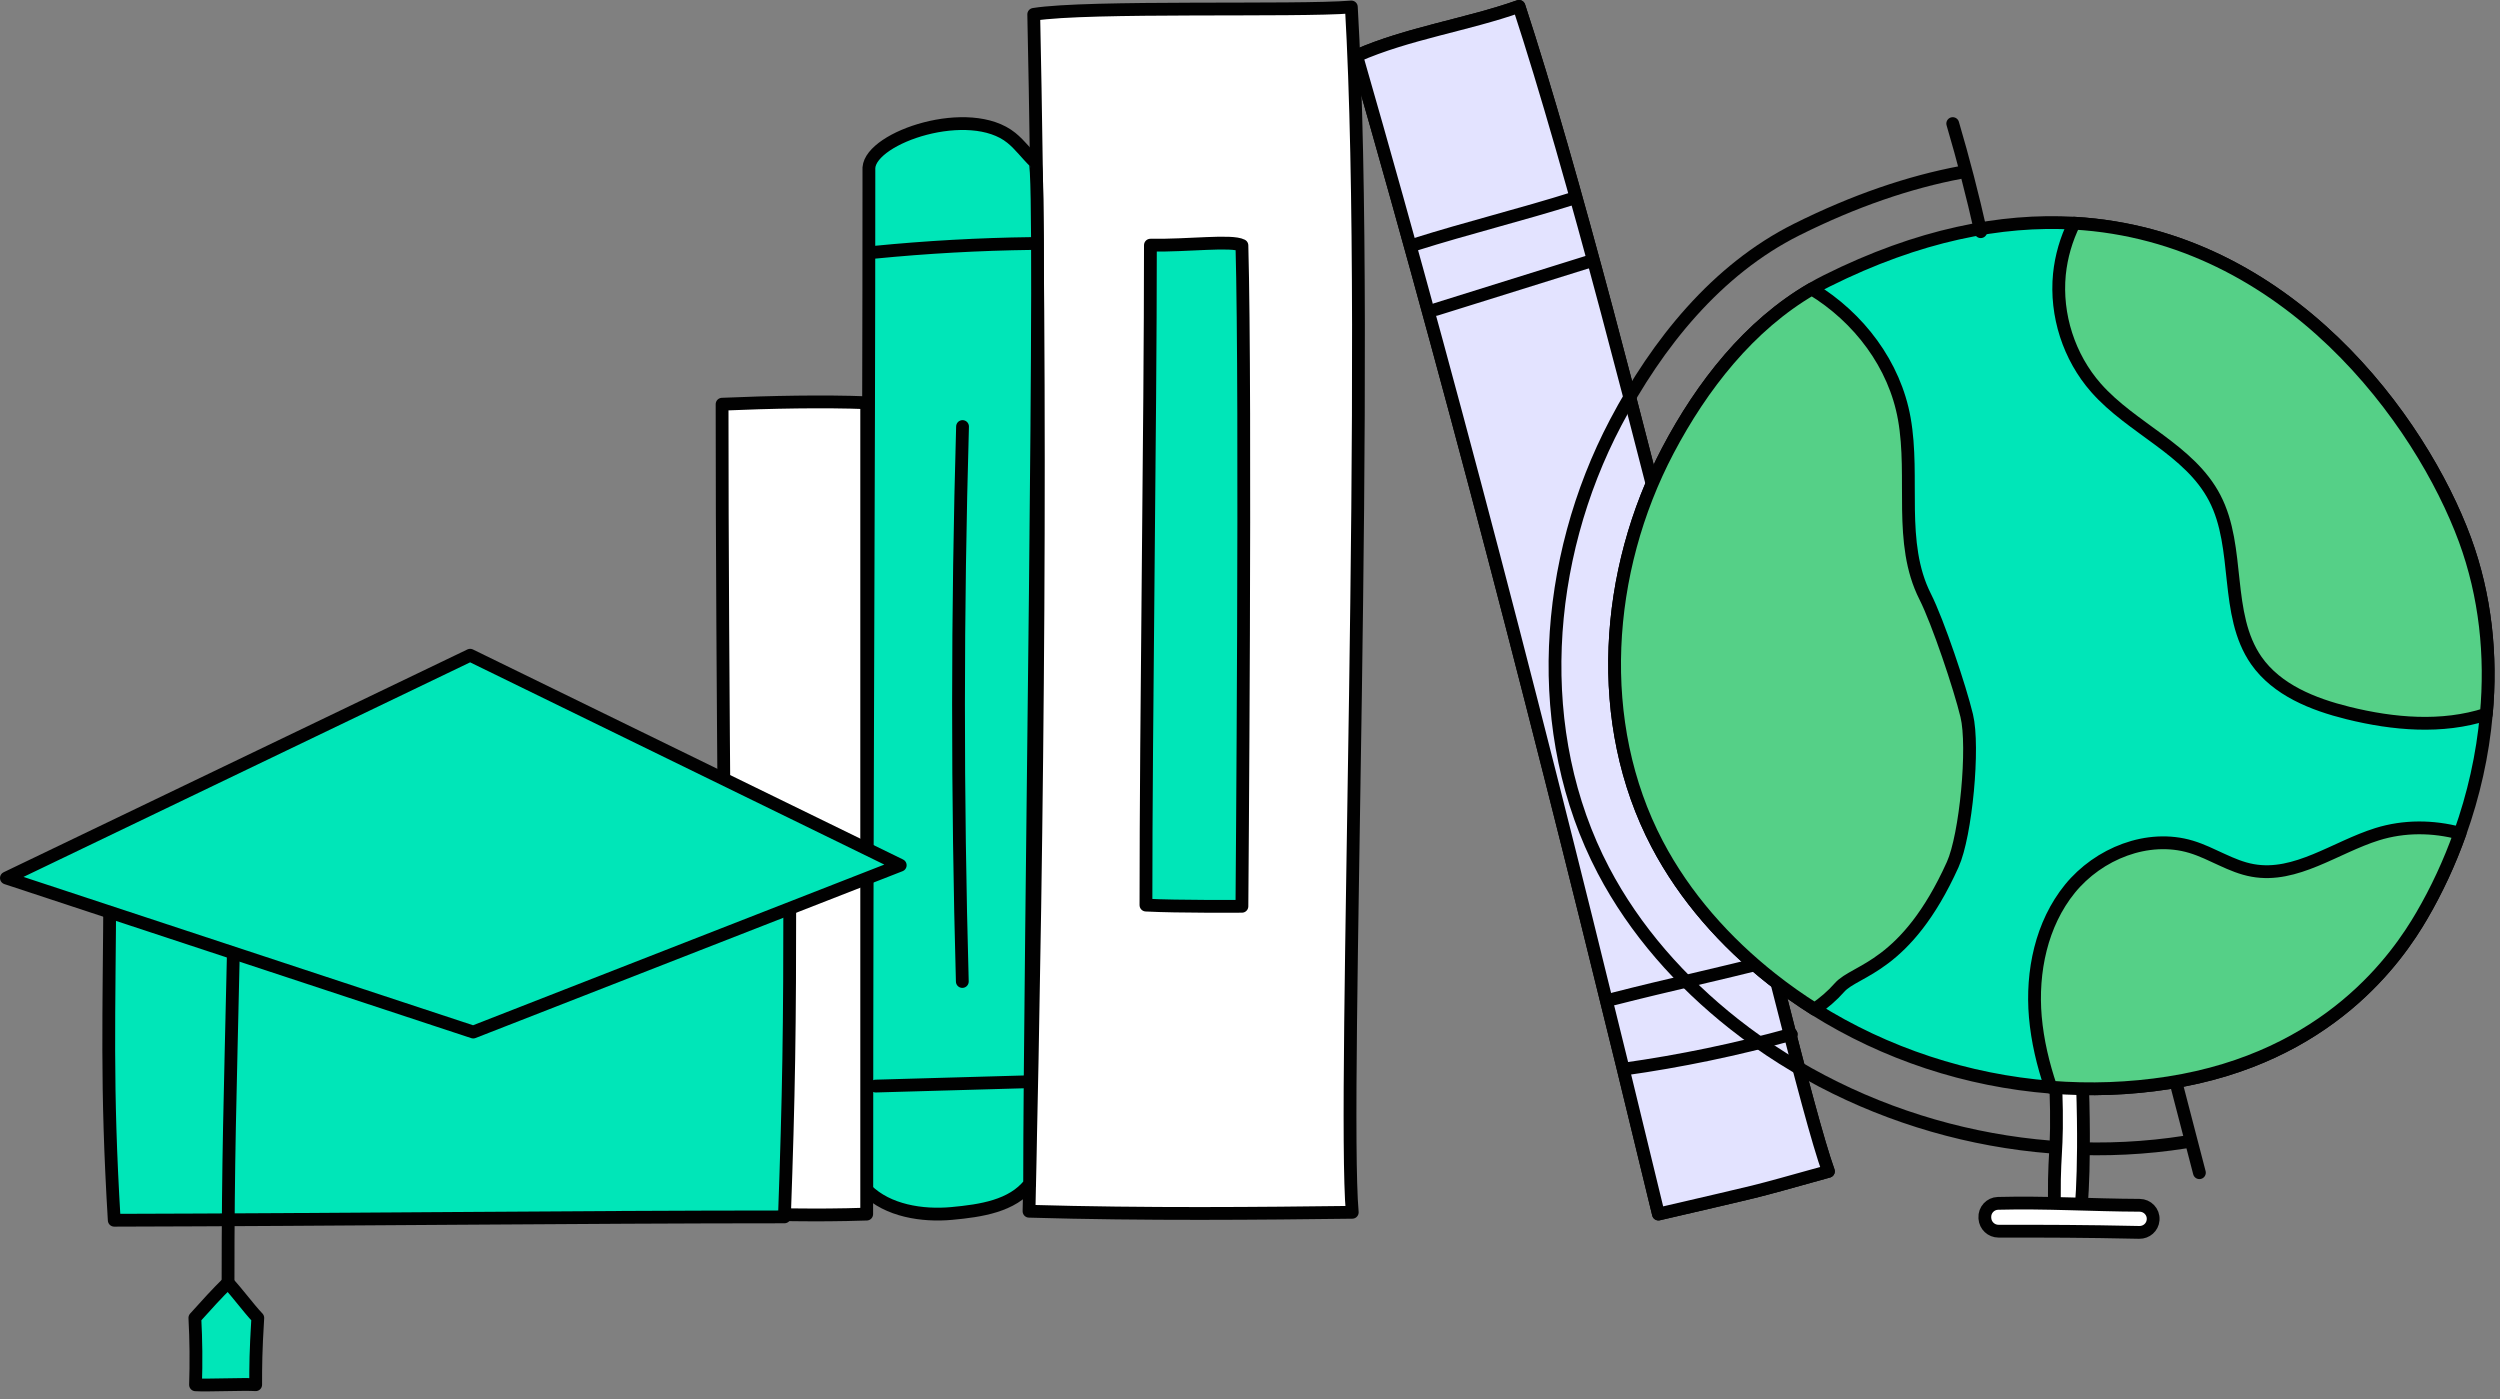 <svg width="293" height="164" viewBox="0 0 293 164" fill="none" xmlns="http://www.w3.org/2000/svg" style="width: 100%; height: 100%;">
<rect x="0" y="0" width="293" height="164" fill="#808080" stroke="none"/>
<g clip-path="url(#clip0_35_3163)">
<path d="M158.484 142.082C157.29 128.425 160.714 41.151 158.378 0.818C152.024 1.342 127.555 0.663 121.153 1.684C122.145 48.127 121.665 94.16 120.601 141.957C134.242 142.356 147.899 142.212 158.484 142.082Z" fill="white" stroke="#010101" stroke-width="1.5" stroke-linecap="round" stroke-linejoin="round"></path>
<path d="M134.305 106.077C134.305 84.078 134.828 49.706 134.828 28.733C139.373 28.799 144.32 28.133 145.553 28.765C146.049 46.777 145.553 106.217 145.553 106.217C145.553 106.217 138.055 106.275 134.305 106.077Z" fill="#00e6b8" stroke="#010101" stroke-width="1.5" stroke-linecap="round" stroke-linejoin="round"></path>
<path d="M120.672 138.757C118.63 141.351 115.001 141.898 111.54 142.218C108.08 142.537 104.047 141.898 101.577 139.454C101.577 92.936 101.836 58.549 101.836 19.651C102.1 16.045 113.647 12.195 118.537 16.161C119.564 16.994 120.347 18.087 121.299 19.005C122.251 19.923 120.672 112.754 120.672 138.757Z" fill="#00e6b8" stroke="#010101" stroke-width="1.5" stroke-linecap="round" stroke-linejoin="round"></path>
<path d="M102.441 29.571C108.582 28.964 114.749 28.62 120.919 28.54" stroke="#010101" stroke-width="1.5" stroke-linecap="round" stroke-linejoin="round"></path>
<path d="M112.809 49.99C112.191 71.664 112.183 93.356 112.783 115.031" stroke="#010101" stroke-width="1.5" stroke-linecap="round" stroke-linejoin="round"></path>
<path d="M102.625 127.288C108.414 127.124 114.203 126.96 119.993 126.796" stroke="#010101" stroke-width="1.5" stroke-linecap="round" stroke-linejoin="round"></path>
<path d="M101.577 142.294C94.951 142.512 91.215 142.294 85.141 142.294C85.141 118.51 84.628 81.634 84.628 47.372C90.381 47.125 96.59 47.005 101.577 47.2V142.294Z" fill="white" stroke="#010101" stroke-width="1.5" stroke-linecap="round" stroke-linejoin="round"></path>
<path d="M214.289 137.281C209.639 124.385 190.609 39.142 178.026 0.75C172.017 2.883 164.922 3.92 158.995 6.545C171.842 51.187 183.161 95.809 194.369 142.286C207.657 139.18 204.09 140.116 214.289 137.281Z" fill="#E3E3FF" stroke="#010101" stroke-width="1.5" stroke-linecap="round" stroke-linejoin="round"></path>
<path d="M165.717 28.69C172.242 26.635 178.112 25.226 184.637 23.171" stroke="#010101" stroke-width="1.5" stroke-linecap="round" stroke-linejoin="round"></path>
<path d="M168.271 36.268C174.295 34.386 180.318 32.505 186.342 30.623" stroke="#010101" stroke-width="1.5" stroke-linecap="round" stroke-linejoin="round"></path>
<path d="M189.121 117.071C195.528 115.43 201.187 114.229 207.594 112.588" stroke="#010101" stroke-width="1.5" stroke-linecap="round" stroke-linejoin="round"></path>
<path d="M190.348 125.296C196.953 124.367 203.498 123.006 209.926 121.225" stroke="#010101" stroke-width="1.5" stroke-linecap="round" stroke-linejoin="round"></path>
<path d="M214.289 137.281C209.639 124.385 190.609 39.142 178.026 0.75C172.017 2.883 164.922 3.92 158.995 6.545C171.842 51.187 183.161 95.809 194.369 142.286C207.657 139.18 204.09 140.116 214.289 137.281Z" fill="#E3E3FF" stroke="#010101" stroke-width="1.5" stroke-linecap="round" stroke-linejoin="round"></path>
<path d="M165.717 28.69C172.242 26.635 178.112 25.226 184.637 23.171" stroke="#010101" stroke-width="1.5" stroke-linecap="round" stroke-linejoin="round"></path>
<path d="M168.271 36.268C174.295 34.386 180.318 32.505 186.342 30.623" stroke="#010101" stroke-width="1.5" stroke-linecap="round" stroke-linejoin="round"></path>
<path d="M189.121 117.071C195.528 115.43 201.187 114.229 207.594 112.588" stroke="#010101" stroke-width="1.5" stroke-linecap="round" stroke-linejoin="round"></path>
<path d="M190.348 125.296C196.953 124.367 203.498 123.006 209.926 121.225" stroke="#010101" stroke-width="1.5" stroke-linecap="round" stroke-linejoin="round"></path>
<path d="M12.872 103.475C12.808 119.326 12.429 127.022 13.389 143.013C39.306 142.952 68.5 142.619 91.935 142.619C92.453 128.081 92.564 120.769 92.564 104.06C92.564 103.476 21.18 102.738 12.872 103.475Z" fill="#00e6b8" stroke="#010101" stroke-width="1.5" stroke-linecap="round" stroke-linejoin="round"></path>
<path d="M55.463 120.957L0.75 102.904L55.102 76.793L105.507 101.406L55.463 120.957Z" fill="#00e6b8" stroke="#010101" stroke-width="1.5" stroke-linecap="round" stroke-linejoin="round"></path>
<path d="M27.348 111.793C26.967 129.069 26.726 135.639 26.726 150.415L27.348 111.793Z" fill="#00e6b8"></path>
<path d="M27.348 111.793C26.967 129.069 26.726 135.639 26.726 150.415" stroke="#010101" stroke-width="1.5" stroke-linecap="round" stroke-linejoin="round"></path>
<path d="M30.213 154.458C29.12 153.311 27.799 151.48 26.706 150.334C25.451 151.566 24.267 152.87 22.839 154.457C22.977 157.068 23.003 159.685 22.916 162.299C24.285 162.39 28.535 162.192 29.965 162.287C29.965 160.027 29.97 158.481 30.213 154.458Z" fill="#00e6b8" stroke="#010101" stroke-width="1.5" stroke-linecap="round" stroke-linejoin="round"></path>
<path d="M229.784 20.209C223.787 21.345 217.383 23.502 210.569 26.905C201.194 31.587 194.239 40.25 189.359 49.523C180.882 65.631 179.467 85.881 187.917 102.002C191.601 109.03 196.992 115.091 203.221 120.008C217.936 131.624 237.583 136.761 256.103 133.851" stroke="#010101" stroke-width="1.5" stroke-linecap="round" stroke-linejoin="round"></path>
<path d="M291.395 83.704C290.975 88.496 289.898 93.216 288.31 97.661C287.096 101.075 285.581 104.334 283.819 107.346C281.062 112.075 272.993 123.951 254.152 126.908C249.588 127.62 244.951 127.784 240.35 127.419C230.573 126.652 220.97 123.503 212.682 118.281C210.948 117.186 209.277 116.008 207.671 114.739C202.194 110.421 197.456 105.09 194.216 98.91C186.785 84.743 188.036 66.942 195.485 52.784C199.465 45.226 204.997 38.133 212.354 33.861C212.929 33.523 213.522 33.204 214.125 32.903C224.86 27.545 234.527 25.673 243.089 26.157C268.192 27.608 283.784 49.398 288.886 63.237C291.314 69.837 292.026 76.848 291.396 83.703L291.395 83.704Z" fill="#00e6b8" stroke="#010101" stroke-width="1.5" stroke-linecap="round" stroke-linejoin="round"></path>
<path d="M240.826 143.197C240.576 134.366 241.239 136.032 240.946 127.328C241.937 126.956 243.039 126.887 244.069 127.132C244.456 138.638 243.741 143.186 243.741 143.186C243.741 143.186 243.163 144.128 240.826 143.197Z" fill="white" stroke="#010101" stroke-width="1.5" stroke-linecap="round" stroke-linejoin="round"></path>
<path d="M234.219 144.294C240.19 144.294 243.962 144.294 250.723 144.437C251.557 144.455 252.28 143.825 252.343 142.992C252.344 142.974 252.346 142.955 252.347 142.937C252.409 142.027 251.674 141.265 250.762 141.261C245.226 141.237 239.692 140.887 234.16 141.033C233.265 141.057 232.567 141.825 232.623 142.719C232.625 142.746 232.626 142.772 232.628 142.8C232.684 143.638 233.379 144.294 234.219 144.294Z" fill="white" stroke="#010101" stroke-width="1.5" stroke-linecap="round" stroke-linejoin="round"></path>
<path d="M228.86 14.484C230.093 18.669 231.188 22.896 232.141 27.153" stroke="#010101" stroke-width="1.5" stroke-linecap="round" stroke-linejoin="round"></path>
<path d="M254.997 126.767L257.77 137.441" stroke="#010101" stroke-width="1.5" stroke-linecap="round" stroke-linejoin="round"></path>
<path d="M291.395 83.704C286.201 85.384 280.505 84.882 275.192 83.567C271.093 82.554 266.858 80.874 264.439 77.414C260.66 71.983 262.622 64.223 259.565 58.363C256.626 52.703 249.861 50.239 245.653 45.455C242.485 41.858 240.897 36.92 241.363 32.146C241.573 30.065 242.166 28.029 243.088 26.158C268.191 27.609 283.783 49.399 288.885 63.238C291.313 69.838 292.025 76.849 291.395 83.704Z" fill="#55D087" stroke="#010101" stroke-width="1.5" stroke-linecap="round" stroke-linejoin="round"></path>
<path d="M288.309 97.661C287.095 101.075 285.58 104.334 283.818 107.346C281.061 112.075 272.992 123.951 254.151 126.908C249.587 127.62 244.95 127.784 240.349 127.419C239.445 124.744 238.788 121.997 238.542 119.185C238.086 113.89 239.245 108.286 242.595 104.16C245.954 100.034 251.723 97.715 256.808 99.249C259.282 99.998 261.482 101.568 264.019 102.015C269.076 102.928 273.695 99.304 278.597 97.77C281.756 96.784 285.133 96.812 288.31 97.66L288.309 97.661Z" fill="#55D087" stroke="#010101" stroke-width="1.5" stroke-linecap="round" stroke-linejoin="round"></path>
<path d="M228.86 101.322C223.369 113.478 217.472 113.594 215.583 115.745C214.725 116.722 213.739 117.552 212.68 118.283C210.946 117.188 209.275 116.01 207.669 114.741C202.192 110.423 197.454 105.092 194.214 98.912C186.783 84.745 188.034 66.944 195.483 52.786C199.463 45.228 204.995 38.135 212.352 33.863C217.856 37.195 222.065 42.736 223.187 49.089C224.419 56.018 222.448 63.621 225.624 69.911C227.139 72.905 229.715 80.608 230.5 83.876C231.385 87.518 230.402 97.907 228.859 101.322H228.86Z" fill="#55D087" stroke="#010101" stroke-width="1.5" stroke-linecap="round" stroke-linejoin="round"></path>
</g>
<defs>
<clipPath id="clip0_35_3163">
<rect width="292.362" height="163.072" fill="white"></rect>
</clipPath>
</defs>
</svg>
